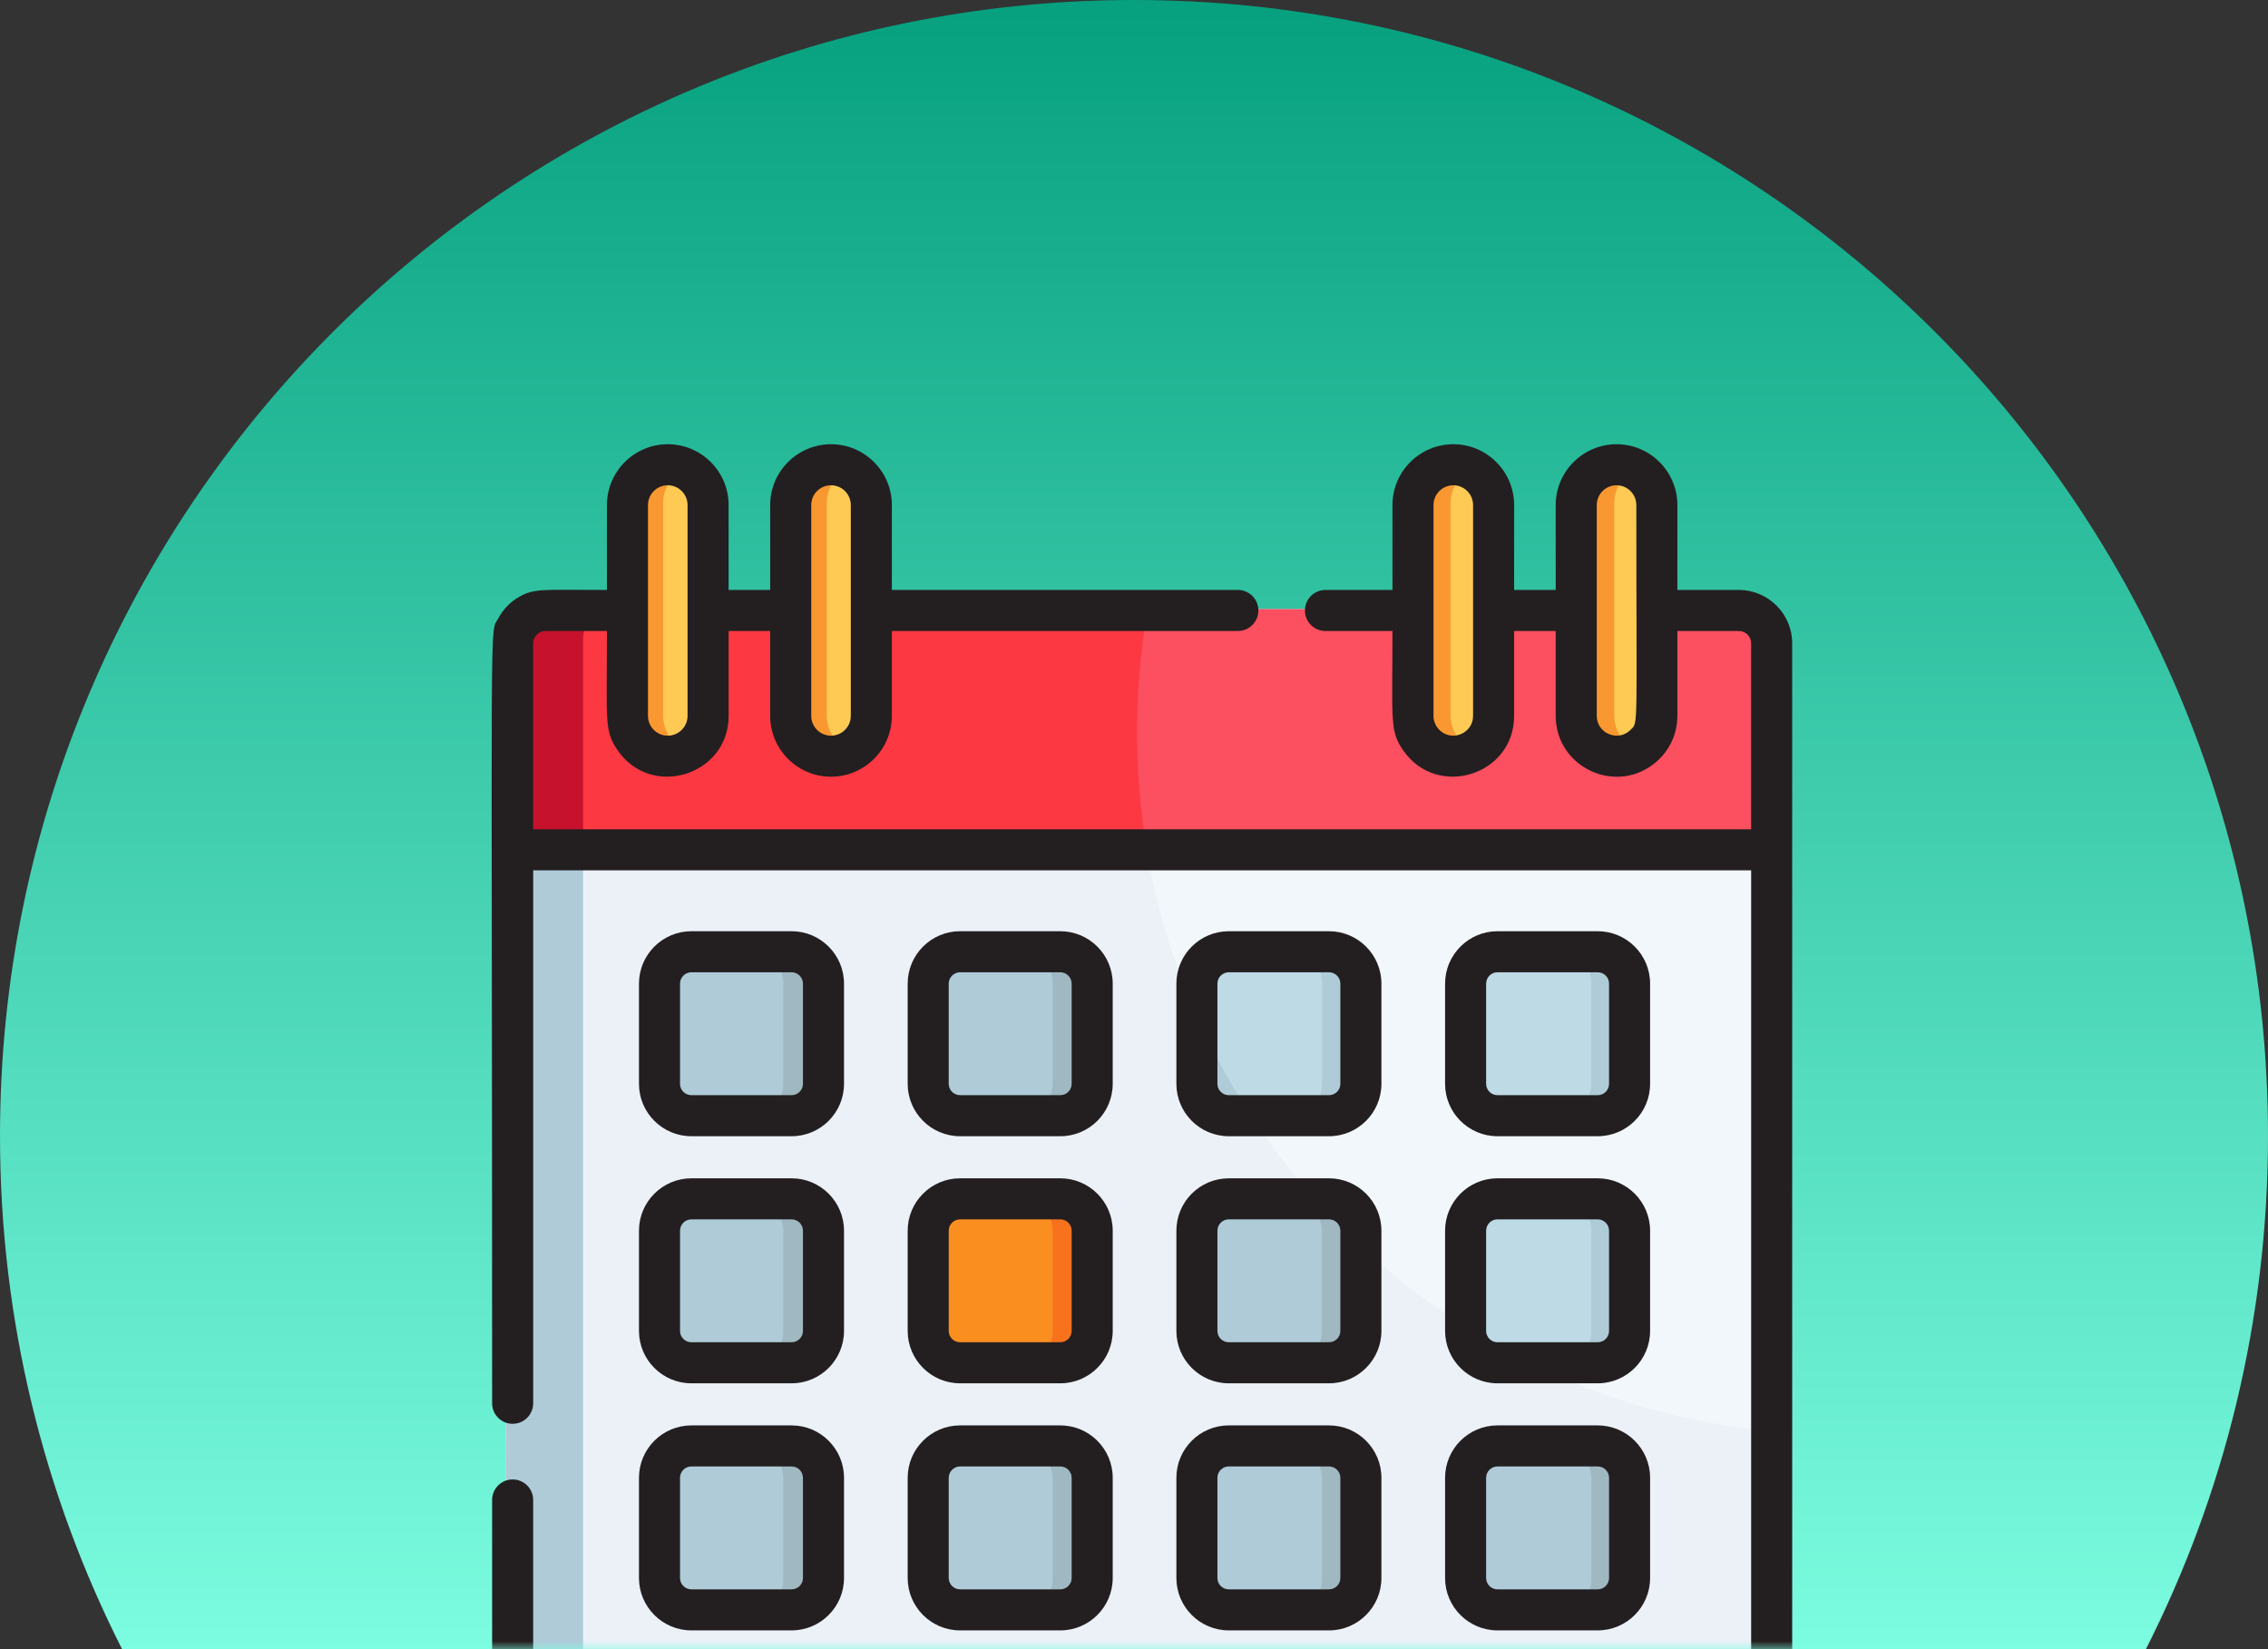 <?xml version="1.0" encoding="UTF-8"?>
<svg width="143px" height="104px" viewBox="0 0 143 104" version="1.1" xmlns="http://www.w3.org/2000/svg" xmlns:xlink="http://www.w3.org/1999/xlink">
    <rect x="0" y="0" width="143" height="104" fill="#333333" stroke="none"/>
    <!-- Generator: Sketch 55.2 (78181) - https://sketchapp.com -->
    <title>img_calendar_green</title>
    <desc>Created with Sketch.</desc>
    <defs>
        <linearGradient x1="50%" y1="0.668%" x2="50%" y2="100%" id="linearGradient-1">
            <stop stop-color="#07A17F" offset="0%"></stop>
            <stop stop-color="#7CFCE0" offset="100%"></stop>
        </linearGradient>
        <path d="M7.698,104 C2.775,94.278 0,83.28 0,71.633 C0,32.071 32.012,0 71.5,0 C110.988,0 143,32.071 143,71.633 C143,83.28 140.225,94.278 135.302,104 L7.698,104 Z" id="path-2"></path>
    </defs>
    <g id="Page-1" stroke="none" stroke-width="1" fill="none" fill-rule="evenodd">
        <g id="Moments_Saved" transform="translate(-116, -110)">
            <g id="Group-6" transform="translate(27, 110)">
                <g id="img_calendar_green" transform="translate(89, 0)">
                    <mask id="mask-3" fill="white">
                        <use xlink:href="#path-2"></use>
                    </mask>
                    <use id="Combined-Shape" fill="url(#linearGradient-1)" xlink:href="#path-2"></use>
                    <g id="447931" mask="url(#mask-3)">
                        <g transform="translate(31, 28)">
                            <path d="M78.404,10.422 L73.222,10.422 L73.222,17.087 C73.222,18.494 72.082,19.634 70.675,19.634 C69.267,19.634 68.127,18.493 68.127,17.087 L68.127,10.422 L62.904,10.422 L62.904,17.087 C62.904,18.494 61.763,19.634 60.356,19.634 C58.949,19.634 57.808,18.493 57.808,17.087 L57.808,10.422 L23.571,10.422 L23.571,17.087 C23.571,18.494 22.43,19.634 21.023,19.634 C19.615,19.634 18.475,18.493 18.475,17.087 L18.475,10.422 L13.252,10.422 L13.252,17.087 C13.252,18.494 12.111,19.634 10.704,19.634 C9.297,19.634 8.156,18.493 8.156,17.087 L8.156,10.422 L2.975,10.422 C1.828,10.422 0.898,11.352 0.898,12.499 C0.898,15.017 0.898,76.066 0.898,78.716 C0.898,79.862 1.828,80.792 2.975,80.792 C5.436,80.792 12.81,80.792 15.238,80.792 L78.404,80.792 C79.55,80.792 80.48,79.862 80.48,78.716 C80.48,75.637 80.48,15.655 80.48,12.499 C80.48,11.352 79.55,10.422 78.404,10.422 Z" id="Path" fill="#ECF1F8" fill-rule="nonzero"></path>
                            <path d="M78.404,10.422 L73.222,10.422 L73.222,17.087 C73.222,18.494 72.082,19.634 70.675,19.634 C69.267,19.634 68.127,18.493 68.127,17.087 L68.127,10.422 L62.904,10.422 L62.904,17.087 C62.904,18.494 61.763,19.634 60.356,19.634 C58.949,19.634 57.808,18.493 57.808,17.087 L57.808,10.422 L41.365,10.422 C36.839,36.104 55.203,59.685 80.48,62.246 C80.48,60.568 80.48,14.174 80.48,12.499 C80.48,11.352 79.55,10.422 78.404,10.422 Z" id="Path" fill="#F2F7FC" fill-rule="nonzero"></path>
                            <g id="Group" stroke-width="1" fill="none" fill-rule="evenodd" transform="translate(0.801, 10.25)">
                                <path d="M7.04,70.368 L2.174,70.368 C1.027,70.368 0.098,69.441 0.098,68.297 L0.098,15.303 L4.964,15.303 L4.964,68.297 C4.965,69.441 5.893,70.368 7.04,70.368 Z" id="Path" fill="#AFCBD8" fill-rule="nonzero"></path>
                                <path d="M7.04,0.172 C5.893,0.172 4.964,1.1 4.964,2.243 L4.964,15.303 L0.098,15.303 C0.098,1.042 0.012,2.035 0.261,1.439 C0.261,1.439 0.261,1.439 0.261,1.437 C0.452,0.996 0.746,0.683 1.14,0.447 C1.834,0.051 2.013,0.172 7.04,0.172 Z" id="Path" fill="#AFCBD8" fill-rule="nonzero"></path>
                            </g>
                            <path d="M80.48,12.499 L80.48,25.553 L0.899,25.553 C0.899,11.292 0.813,12.285 1.061,11.689 C1.061,11.689 1.061,11.689 1.061,11.687 C1.253,11.246 1.547,10.933 1.94,10.697 C2.64,10.298 2.796,10.422 8.156,10.422 L8.156,17.087 C8.156,18.493 9.296,19.635 10.705,19.635 C12.111,19.635 13.253,18.493 13.253,17.087 L13.253,10.422 L18.474,10.422 L18.474,17.087 C18.474,18.493 19.616,19.635 21.022,19.635 C22.431,19.635 23.571,18.493 23.571,17.087 L23.571,10.422 L57.808,10.422 L57.808,17.087 C57.808,18.493 58.948,19.635 60.356,19.635 C61.763,19.635 62.905,18.493 62.905,17.087 L62.905,10.422 L68.126,10.422 L68.126,17.087 C68.126,18.493 69.267,19.635 70.674,19.635 C72.082,19.635 73.222,18.493 73.222,17.087 L73.222,10.422 L78.404,10.422 C79.551,10.422 80.48,11.351 80.48,12.499 Z" id="Path" fill="#FC3842" fill-rule="nonzero"></path>
                            <path d="M80.48,12.499 L80.48,25.553 L41.305,25.553 C40.464,20.564 40.484,15.416 41.364,10.422 L57.808,10.422 L57.808,17.087 C57.808,18.493 58.948,19.635 60.356,19.635 C61.763,19.635 62.904,18.493 62.904,17.087 L62.904,10.422 L68.126,10.422 L68.126,17.087 C68.126,18.493 69.267,19.635 70.674,19.635 C72.082,19.635 73.222,18.493 73.222,17.087 L73.222,10.422 L78.404,10.422 C79.551,10.422 80.48,11.351 80.48,12.499 Z" id="Path" fill="#FC4F60" fill-rule="nonzero"></path>
                            <path d="M7.012,10.422 C6.279,10.742 5.765,11.474 5.765,12.325 L5.765,25.553 L0.899,25.553 C0.899,11.292 0.813,12.285 1.061,11.689 C1.061,11.689 1.061,11.689 1.061,11.687 C1.253,11.246 1.547,10.933 1.94,10.697 C2.626,10.305 2.918,10.422 7.012,10.422 Z" id="Path" fill="#C6122C" fill-rule="nonzero"></path>
                            <g id="Group" stroke-width="1" fill="none" fill-rule="evenodd" transform="translate(8.008, 1.121)">
                                <path d="M5.244,15.965 C5.244,17.372 4.103,18.513 2.696,18.513 L2.696,18.513 C1.289,18.513 0.148,17.372 0.148,15.965 L0.148,2.637 C0.148,1.232 1.287,0.09 2.696,0.09 C4.104,0.09 5.244,1.23 5.244,2.637 L5.244,15.965 Z" id="Path" fill="#FFCA54" fill-rule="nonzero"></path>
                                <path d="M15.563,15.965 C15.563,17.372 14.422,18.513 13.015,18.513 L13.015,18.513 C11.608,18.513 10.467,17.372 10.467,15.965 L10.467,2.637 C10.467,1.23 11.608,0.09 13.015,0.09 L13.015,0.09 C14.422,0.09 15.563,1.23 15.563,2.637 L15.563,15.965 Z" id="Path" fill="#FFCA54" fill-rule="nonzero"></path>
                                <path d="M54.896,15.965 C54.896,17.372 53.755,18.513 52.348,18.513 L52.348,18.513 C50.941,18.513 49.8,17.372 49.8,15.965 L49.8,2.637 C49.8,1.232 50.939,0.09 52.348,0.09 C53.755,0.09 54.896,1.23 54.896,2.637 L54.896,15.965 Z" id="Path" fill="#FFCA54" fill-rule="nonzero"></path>
                                <path d="M65.215,15.965 C65.215,17.372 64.074,18.513 62.667,18.513 L62.667,18.513 C61.259,18.513 60.119,17.372 60.119,15.965 L60.119,2.637 C60.119,1.23 61.259,0.09 62.667,0.09 L62.667,0.09 C64.074,0.09 65.215,1.23 65.215,2.637 L65.215,15.965 Z" id="Path" fill="#FFCA54" fill-rule="nonzero"></path>
                            </g>
                            <g id="Group" stroke-width="1" fill="none" fill-rule="evenodd" transform="translate(8.008, 1.121)">
                                <path d="M2.8,15.965 L2.8,2.637 C2.8,1.717 3.291,0.913 4.022,0.465 C2.324,-0.573 0.148,0.654 0.148,2.637 L0.148,15.965 C0.148,17.372 1.289,18.513 2.696,18.513 C3.183,18.513 3.636,18.375 4.022,18.138 C3.29,17.69 2.8,16.886 2.8,15.965 Z" id="Path" fill="#F99830" fill-rule="nonzero"></path>
                                <path d="M13.119,15.965 L13.119,2.637 C13.119,1.717 13.609,0.913 14.341,0.465 C13.954,0.228 13.501,0.09 13.015,0.09 C11.608,0.09 10.467,1.23 10.467,2.637 L10.467,15.965 C10.467,17.948 12.643,19.177 14.341,18.138 C13.609,17.69 13.119,16.886 13.119,15.965 Z" id="Path" fill="#F99830" fill-rule="nonzero"></path>
                                <path d="M52.452,15.965 L52.452,2.637 C52.452,1.717 52.942,0.913 53.674,0.465 C51.976,-0.573 49.8,0.654 49.8,2.637 L49.8,15.965 C49.8,17.372 50.941,18.513 52.348,18.513 C52.834,18.513 53.288,18.375 53.674,18.138 C52.942,17.69 52.452,16.886 52.452,15.965 Z" id="Path" fill="#F99830" fill-rule="nonzero"></path>
                                <path d="M62.771,15.965 L62.771,2.637 C62.771,1.717 63.261,0.913 63.993,0.465 C63.606,0.228 63.153,0.09 62.667,0.09 C61.259,0.09 60.119,1.23 60.119,2.637 L60.119,15.965 C60.119,17.372 61.26,18.513 62.667,18.513 C63.153,18.513 63.606,18.375 63.993,18.138 C63.261,17.69 62.771,16.886 62.771,15.965 Z" id="Path" fill="#F99830" fill-rule="nonzero"></path>
                            </g>
                            <path d="M18.53,42.363 L12.196,42.363 C11.083,42.363 10.181,41.461 10.181,40.348 L10.181,34.014 C10.181,32.9 11.083,31.998 12.196,31.998 L18.53,31.998 C19.644,31.998 20.546,32.9 20.546,34.014 L20.546,40.348 C20.546,41.461 19.644,42.363 18.53,42.363" id="Path" fill="#AFCBD8" fill-rule="nonzero"></path>
                            <path d="M20.547,34.014 L20.547,40.347 C20.547,41.462 19.643,42.363 18.53,42.363 L16.371,42.363 C17.484,42.363 18.387,41.462 18.387,40.347 L18.387,34.014 C18.387,32.9 17.484,31.998 16.371,31.998 L18.53,31.998 C19.643,31.998 20.547,32.9 20.547,34.014 Z" id="Path" fill="#9FB8C1" fill-rule="nonzero"></path>
                            <path d="M35.515,42.363 L29.18,42.363 C28.068,42.363 27.165,41.461 27.165,40.348 L27.165,34.014 C27.165,32.9 28.068,31.998 29.18,31.998 L35.515,31.998 C36.628,31.998 37.53,32.9 37.53,34.014 L37.53,40.348 C37.53,41.461 36.628,42.363 35.515,42.363" id="Path" fill="#AFCBD8" fill-rule="nonzero"></path>
                            <path d="M37.531,34.014 L37.531,40.347 C37.531,41.462 36.627,42.363 35.515,42.363 L33.355,42.363 C34.468,42.363 35.371,41.462 35.371,40.347 L35.371,34.014 C35.371,32.9 34.468,31.998 33.355,31.998 L35.515,31.998 C36.627,31.998 37.531,32.9 37.531,34.014 Z" id="Path" fill="#9FB8C1" fill-rule="nonzero"></path>
                            <path d="M52.499,42.363 L46.165,42.363 C45.052,42.363 44.149,41.461 44.149,40.348 L44.149,34.014 C44.149,32.9 45.052,31.998 46.165,31.998 L52.499,31.998 C53.612,31.998 54.515,32.9 54.515,34.014 L54.515,40.348 C54.515,41.461 53.612,42.363 52.499,42.363" id="Path" fill="#BDDAE5" fill-rule="nonzero"></path>
                            <path d="M54.515,34.014 L54.515,40.347 C54.515,41.462 53.612,42.363 52.499,42.363 L50.34,42.363 C51.452,42.363 52.356,41.462 52.356,40.347 L52.356,34.014 C52.356,32.9 51.452,31.998 50.34,31.998 L52.499,31.998 C53.612,31.998 54.515,32.9 54.515,34.014 Z" id="Path" fill="#AFCBD8" fill-rule="nonzero"></path>
                            <path d="M69.483,42.363 L63.149,42.363 C62.036,42.363 61.134,41.461 61.134,40.348 L61.134,34.014 C61.134,32.9 62.036,31.998 63.149,31.998 L69.483,31.998 C70.597,31.998 71.499,32.9 71.499,34.014 L71.499,40.348 C71.499,41.461 70.597,42.363 69.483,42.363" id="Path" fill="#BDDAE5" fill-rule="nonzero"></path>
                            <g id="Group" stroke-width="1" fill="none" fill-rule="evenodd" transform="translate(10.09, 31.871)">
                                <path d="M61.41,2.143 L61.41,8.476 C61.41,9.591 60.506,10.492 59.393,10.492 L57.234,10.492 C58.347,10.492 59.25,9.591 59.25,8.476 L59.25,2.143 C59.25,1.029 58.347,0.127 57.234,0.127 L59.393,0.127 C60.506,0.127 61.41,1.029 61.41,2.143 Z" id="Path" fill="#AFCBD8" fill-rule="nonzero"></path>
                                <path d="M8.441,26.113 L2.106,26.113 C0.993,26.113 0.091,25.21 0.091,24.097 L0.091,17.763 C0.091,16.65 0.993,15.748 2.106,15.748 L8.441,15.748 C9.554,15.748 10.456,16.65 10.456,17.763 L10.456,24.097 C10.456,25.21 9.554,26.113 8.441,26.113" id="Path" fill="#AFCBD8" fill-rule="nonzero"></path>
                            </g>
                            <path d="M20.547,49.635 L20.547,55.968 C20.547,57.082 19.643,57.984 18.53,57.984 L16.371,57.984 C17.484,57.984 18.387,57.082 18.387,55.968 L18.387,49.635 C18.387,48.52 17.484,47.619 16.371,47.619 L18.53,47.619 C19.643,47.619 20.547,48.52 20.547,49.635 Z" id="Path" fill="#9FB8C1" fill-rule="nonzero"></path>
                            <path d="M35.515,57.984 L29.18,57.984 C28.068,57.984 27.165,57.081 27.165,55.968 L27.165,49.634 C27.165,48.521 28.068,47.619 29.18,47.619 L35.515,47.619 C36.628,47.619 37.53,48.521 37.53,49.634 L37.53,55.968 C37.53,57.081 36.628,57.984 35.515,57.984" id="Path" fill="#FA8F20" fill-rule="nonzero"></path>
                            <path d="M37.531,49.635 L37.531,55.968 C37.531,57.082 36.627,57.984 35.515,57.984 L33.355,57.984 C34.468,57.984 35.371,57.082 35.371,55.968 L35.371,49.635 C35.371,48.52 34.468,47.619 33.355,47.619 L35.515,47.619 C36.627,47.619 37.531,48.52 37.531,49.635 Z" id="Path" fill="#F8721E" fill-rule="nonzero"></path>
                            <path d="M52.499,57.984 L46.165,57.984 C45.052,57.984 44.149,57.081 44.149,55.968 L44.149,49.634 C44.149,48.521 45.052,47.619 46.165,47.619 L52.499,47.619 C53.612,47.619 54.515,48.521 54.515,49.634 L54.515,55.968 C54.515,57.081 53.612,57.984 52.499,57.984" id="Path" fill="#AFCBD8" fill-rule="nonzero"></path>
                            <path d="M54.515,49.635 L54.515,55.968 C54.515,57.082 53.612,57.984 52.499,57.984 L50.34,57.984 C51.452,57.984 52.356,57.082 52.356,55.968 L52.356,49.635 C52.356,48.52 51.452,47.619 50.34,47.619 L52.499,47.619 C53.612,47.619 54.515,48.52 54.515,49.635 Z" id="Path" fill="#9FB8C1" fill-rule="nonzero"></path>
                            <path d="M69.483,57.984 L63.149,57.984 C62.036,57.984 61.134,57.081 61.134,55.968 L61.134,49.634 C61.134,48.521 62.036,47.619 63.149,47.619 L69.483,47.619 C70.597,47.619 71.499,48.521 71.499,49.634 L71.499,55.968 C71.499,57.081 70.597,57.984 69.483,57.984" id="Path" fill="#BDDAE5" fill-rule="nonzero"></path>
                            <g id="Group" stroke-width="1" fill="none" fill-rule="evenodd" transform="translate(10.09, 47.566)">
                                <path d="M61.41,2.068 L61.41,8.402 C61.41,9.516 60.506,10.418 59.393,10.418 L57.234,10.418 C58.347,10.418 59.25,9.516 59.25,8.402 L59.25,2.068 C59.25,0.954 58.347,0.052 57.234,0.052 L59.393,0.052 C60.506,0.052 61.41,0.954 61.41,2.068 Z" id="Path" fill="#AFCBD8" fill-rule="nonzero"></path>
                                <path d="M8.441,26.038 L2.106,26.038 C0.993,26.038 0.091,25.136 0.091,24.023 L0.091,17.688 C0.091,16.576 0.993,15.673 2.106,15.673 L8.441,15.673 C9.554,15.673 10.456,16.576 10.456,17.688 L10.456,24.023 C10.456,25.136 9.554,26.038 8.441,26.038" id="Path" fill="#AFCBD8" fill-rule="nonzero"></path>
                            </g>
                            <path d="M20.547,65.256 L20.547,71.589 C20.547,72.703 19.643,73.605 18.53,73.605 L16.371,73.605 C17.484,73.605 18.387,72.703 18.387,71.589 L18.387,65.256 C18.387,64.141 17.484,63.239 16.371,63.239 L18.53,63.239 C19.643,63.239 20.547,64.141 20.547,65.256 Z" id="Path" fill="#9FB8C1" fill-rule="nonzero"></path>
                            <path d="M35.515,73.605 L29.18,73.605 C28.068,73.605 27.165,72.702 27.165,71.589 L27.165,65.255 C27.165,64.142 28.068,63.239 29.18,63.239 L35.515,63.239 C36.628,63.239 37.53,64.142 37.53,65.255 L37.53,71.589 C37.53,72.702 36.628,73.605 35.515,73.605" id="Path" fill="#AFCBD8" fill-rule="nonzero"></path>
                            <path d="M37.531,65.256 L37.531,71.589 C37.531,72.703 36.627,73.605 35.515,73.605 L33.355,73.605 C34.468,73.605 35.371,72.703 35.371,71.589 L35.371,65.256 C35.371,64.141 34.468,63.239 33.355,63.239 L35.515,63.239 C36.627,63.239 37.531,64.141 37.531,65.256 Z" id="Path" fill="#9FB8C1" fill-rule="nonzero"></path>
                            <path d="M52.499,73.605 L46.165,73.605 C45.052,73.605 44.149,72.702 44.149,71.589 L44.149,65.255 C44.149,64.142 45.052,63.239 46.165,63.239 L52.499,63.239 C53.612,63.239 54.515,64.142 54.515,65.255 L54.515,71.589 C54.515,72.702 53.612,73.605 52.499,73.605" id="Path" fill="#AFCBD8" fill-rule="nonzero"></path>
                            <path d="M54.515,65.256 L54.515,71.589 C54.515,72.703 53.612,73.605 52.499,73.605 L50.34,73.605 C51.452,73.605 52.356,72.703 52.356,71.589 L52.356,65.256 C52.356,64.141 51.452,63.239 50.34,63.239 L52.499,63.239 C53.612,63.239 54.515,64.141 54.515,65.256 Z" id="Path" fill="#9FB8C1" fill-rule="nonzero"></path>
                            <path d="M69.483,73.605 L63.149,73.605 C62.036,73.605 61.134,72.702 61.134,71.589 L61.134,65.255 C61.134,64.142 62.036,63.239 63.149,63.239 L69.483,63.239 C70.597,63.239 71.499,64.142 71.499,65.255 L71.499,71.589 C71.499,72.702 70.597,73.605 69.483,73.605" id="Path" fill="#AFCBD8" fill-rule="nonzero"></path>
                            <path d="M71.5,65.256 L71.5,71.589 C71.5,72.703 70.596,73.605 69.483,73.605 L67.324,73.605 C68.437,73.605 69.34,72.703 69.34,71.589 L69.34,65.256 C69.34,64.141 68.437,63.239 67.324,63.239 L69.483,63.239 C70.596,63.239 71.5,64.141 71.5,65.256 Z" id="Path" fill="#9FB8C1" fill-rule="nonzero"></path>
                            <g id="Group" stroke-width="1" fill="none" fill-rule="evenodd" transform="translate(44.043, 35.234)">
                                <path d="M3.833,7.13 L2.122,7.13 C1.009,7.13 0.106,6.226 0.106,5.114 L0.106,0.126 C1.141,2.581 2.391,4.924 3.833,7.13 Z" id="Path" fill="#AFCBD8" fill-rule="nonzero"></path>
                                <path d="M10.473,14.401 L10.473,15.086 C9.561,14.223 8.687,13.321 7.852,12.383 L8.456,12.383 C9.569,12.383 10.473,13.287 10.473,14.401 Z" id="Path" fill="#AFCBD8" fill-rule="nonzero"></path>
                            </g>
                            <path d="M54.516,50.32 L54.516,55.969 C54.516,57.083 53.612,57.984 52.498,57.984 L50.339,57.984 C51.452,57.984 52.356,57.083 52.356,55.969 L52.356,49.635 C52.356,48.521 51.451,47.618 50.339,47.618 L51.894,47.618 C52.73,48.556 53.604,49.457 54.516,50.32 Z" id="Path" fill="#9FB8C1" fill-rule="nonzero"></path>
                            <path d="M65.541,57.984 L63.148,57.984 C62.036,57.984 61.135,57.081 61.135,55.969 L61.135,55.505 C62.55,56.412 64.02,57.24 65.541,57.984 Z" id="Path" fill="#AFCBD8" fill-rule="nonzero"></path>
                            <g id="Group" stroke-width="1" fill="none" fill-rule="evenodd">
                                <path d="M62.81,79.397 L3.394,79.397 C2.966,79.397 2.617,79.049 2.617,78.62 L2.617,66.591 C2.617,65.876 2.038,65.297 1.323,65.297 C0.608,65.297 0.029,65.876 0.029,66.591 L0.029,78.62 C0.029,80.476 1.538,81.985 3.394,81.985 L62.81,81.985 C63.525,81.985 64.104,81.406 64.104,80.691 C64.104,79.976 63.525,79.397 62.81,79.397 Z" id="Path" fill="#231F20" fill-rule="nonzero"></path>
                                <path d="M78.635,9.203 L74.761,9.203 L74.761,3.85 C74.761,1.735 73.04,0.014 70.925,0.014 C68.81,0.014 67.089,1.735 67.089,3.85 L67.089,9.203 L64.468,9.203 L64.468,3.85 C64.468,1.735 62.747,0.014 60.632,0.014 C58.517,0.014 56.796,1.735 56.796,3.85 L56.796,9.203 C54.44,9.203 54.952,9.203 52.571,9.203 C51.856,9.203 51.277,9.783 51.277,10.498 C51.277,11.213 51.856,11.792 52.571,11.792 C54.946,11.792 54.434,11.792 56.796,11.792 C56.796,17.511 56.614,18.086 57.483,19.333 C59.624,22.405 64.468,20.89 64.468,17.145 L64.468,11.792 L67.088,11.792 L67.088,17.145 C67.088,20.298 70.701,22.102 73.218,20.218 C74.154,19.518 74.761,18.401 74.761,17.145 L74.761,11.792 L78.635,11.792 C79.063,11.792 79.411,12.14 79.411,12.569 L79.411,24.297 L2.617,24.297 L2.617,12.569 C2.617,12.14 2.966,11.792 3.394,11.792 L7.268,11.792 C7.268,17.48 7.086,18.049 7.924,19.288 C10.041,22.42 14.941,20.908 14.941,17.145 L14.941,11.792 L17.56,11.792 L17.56,17.145 C17.56,19.26 19.281,20.981 21.396,20.981 C23.512,20.981 25.233,19.26 25.233,17.145 L25.233,11.792 C26.035,11.792 46.019,11.792 47.049,11.792 C47.764,11.792 48.343,11.213 48.343,10.498 C48.343,9.783 47.764,9.203 47.049,9.203 C46.023,9.203 26.041,9.203 25.233,9.203 L25.233,3.85 C25.233,1.735 23.512,0.014 21.397,0.014 C19.282,0.014 17.561,1.735 17.561,3.85 L17.561,9.203 L14.94,9.203 L14.94,3.85 C14.94,1.735 13.219,0.014 11.104,0.014 C8.989,0.014 7.268,1.735 7.268,3.85 L7.268,9.203 C3.161,9.203 2.702,9.087 1.719,9.648 C1.169,9.959 0.703,10.457 0.428,10.977 L0.428,10.977 C-0.16,12.085 0.029,8.518 0.029,60.494 C0.029,61.209 0.608,61.788 1.323,61.788 C2.038,61.788 2.618,61.209 2.618,60.494 L2.618,26.885 L79.412,26.885 L79.412,78.62 C79.412,79.049 79.063,79.397 78.635,79.397 L69.483,79.397 C68.768,79.397 68.189,79.976 68.189,80.691 C68.189,81.406 68.768,81.986 69.483,81.986 L78.635,81.986 C80.49,81.986 82,80.476 82,78.621 C82,76.824 82,14.182 82,12.569 C82,10.713 80.491,9.203 78.635,9.203 Z M60.632,2.603 C61.32,2.603 61.879,3.162 61.879,3.85 C61.879,5.47 61.879,15.525 61.879,17.145 C61.879,18.198 60.649,18.776 59.839,18.107 C59.562,17.878 59.385,17.532 59.385,17.145 C59.385,14.49 59.384,6.496 59.384,3.85 C59.384,3.163 59.944,2.603 60.632,2.603 Z M69.678,3.85 C69.678,3.163 70.237,2.603 70.925,2.603 C71.613,2.603 72.172,3.162 72.172,3.85 C72.172,18.258 72.31,17.523 71.807,18.027 C71.024,18.81 69.678,18.253 69.678,17.145 C69.678,15.525 69.678,5.47 69.678,3.85 Z M20.15,3.85 C20.15,3.163 20.709,2.603 21.397,2.603 C22.085,2.603 22.644,3.162 22.644,3.85 C22.644,5.47 22.644,15.525 22.644,17.145 C22.644,17.833 22.085,18.393 21.397,18.393 C20.71,18.393 20.15,17.833 20.15,17.145 C20.15,15.525 20.15,5.47 20.15,3.85 Z M11.104,2.603 C11.792,2.603 12.351,3.162 12.351,3.85 C12.351,5.47 12.351,15.525 12.351,17.145 C12.351,17.833 11.792,18.393 11.104,18.393 C10.415,18.393 9.857,17.832 9.857,17.145 C9.857,16.068 9.857,6.276 9.857,3.85 C9.857,3.163 10.416,2.603 11.104,2.603 Z" id="Shape" fill="#231F20" fill-rule="nonzero"></path>
                                <path d="M12.593,43.653 L18.911,43.653 C20.733,43.653 22.216,42.171 22.216,40.348 L22.216,34.03 C22.216,32.208 20.733,30.725 18.911,30.725 L12.593,30.725 C10.771,30.725 9.288,32.208 9.288,34.03 L9.288,40.348 C9.288,42.171 10.771,43.653 12.593,43.653 Z M11.877,34.03 C11.877,33.635 12.198,33.314 12.593,33.314 L18.911,33.314 C19.306,33.314 19.627,33.635 19.627,34.03 L19.627,40.348 C19.627,40.743 19.306,41.064 18.911,41.064 L12.593,41.064 C12.198,41.064 11.876,40.743 11.876,40.348 L11.876,34.03 L11.877,34.03 Z" id="Shape" fill="#231F20" fill-rule="nonzero"></path>
                                <path d="M29.534,43.653 L35.853,43.653 C37.675,43.653 39.158,42.171 39.158,40.348 L39.158,34.03 C39.158,32.208 37.675,30.725 35.853,30.725 L29.534,30.725 C27.712,30.725 26.23,32.208 26.23,34.03 L26.23,40.348 C26.23,42.171 27.712,43.653 29.534,43.653 Z M28.819,34.03 C28.819,33.635 29.14,33.314 29.535,33.314 L35.853,33.314 C36.248,33.314 36.569,33.635 36.569,34.03 L36.569,40.348 C36.569,40.743 36.248,41.064 35.853,41.064 L29.534,41.064 C29.14,41.064 28.818,40.743 28.818,40.348 L28.818,34.03 L28.819,34.03 Z" id="Shape" fill="#231F20" fill-rule="nonzero"></path>
                                <path d="M46.477,43.653 L52.795,43.653 C54.617,43.653 56.1,42.171 56.1,40.348 L56.1,34.03 C56.1,32.208 54.617,30.725 52.795,30.725 L46.477,30.725 C44.654,30.725 43.172,32.208 43.172,34.03 L43.172,40.348 C43.172,42.171 44.654,43.653 46.477,43.653 Z M45.76,34.03 C45.76,33.635 46.082,33.314 46.477,33.314 L52.795,33.314 C53.19,33.314 53.511,33.635 53.511,34.03 L53.511,40.348 C53.511,40.743 53.19,41.064 52.795,41.064 L46.477,41.064 C46.082,41.064 45.76,40.743 45.76,40.348 L45.76,34.03 L45.76,34.03 Z" id="Shape" fill="#231F20" fill-rule="nonzero"></path>
                                <path d="M63.418,43.653 L69.737,43.653 C71.559,43.653 73.041,42.171 73.041,40.348 L73.041,34.03 C73.041,32.208 71.559,30.725 69.737,30.725 L63.418,30.725 C61.596,30.725 60.114,32.208 60.114,34.03 L60.114,40.348 C60.114,42.171 61.596,43.653 63.418,43.653 Z M62.702,34.03 C62.702,33.635 63.023,33.314 63.418,33.314 L69.737,33.314 C70.132,33.314 70.453,33.635 70.453,34.03 L70.453,40.348 C70.453,40.743 70.132,41.064 69.737,41.064 L63.418,41.064 C63.023,41.064 62.702,40.743 62.702,40.348 L62.702,34.03 Z" id="Shape" fill="#231F20" fill-rule="nonzero"></path>
                                <path d="M9.288,55.93 C9.288,57.752 10.771,59.235 12.593,59.235 L18.911,59.235 C20.733,59.235 22.216,57.752 22.216,55.93 L22.216,49.612 C22.216,47.789 20.733,46.307 18.911,46.307 L12.593,46.307 C10.771,46.307 9.288,47.789 9.288,49.612 L9.288,55.93 Z M11.877,49.612 C11.877,49.217 12.198,48.895 12.593,48.895 L18.911,48.895 C19.306,48.895 19.627,49.217 19.627,49.612 L19.627,55.93 C19.627,56.325 19.306,56.646 18.911,56.646 L12.593,56.646 C12.198,56.646 11.876,56.325 11.876,55.93 L11.876,49.612 L11.877,49.612 Z" id="Shape" fill="#231F20" fill-rule="nonzero"></path>
                                <path d="M26.23,55.93 C26.23,57.752 27.712,59.235 29.534,59.235 L35.853,59.235 C37.675,59.235 39.158,57.752 39.158,55.93 L39.158,49.612 C39.158,47.789 37.675,46.307 35.853,46.307 L29.534,46.307 C27.712,46.307 26.23,47.789 26.23,49.612 L26.23,55.93 Z M28.819,49.612 C28.819,49.217 29.14,48.895 29.535,48.895 L35.853,48.895 C36.248,48.895 36.569,49.217 36.569,49.612 L36.569,55.93 C36.569,56.325 36.248,56.646 35.853,56.646 L29.534,56.646 C29.14,56.646 28.818,56.325 28.818,55.93 L28.818,49.612 L28.819,49.612 Z" id="Shape" fill="#231F20" fill-rule="nonzero"></path>
                                <path d="M43.172,55.93 C43.172,57.752 44.654,59.235 46.476,59.235 L52.795,59.235 C54.617,59.235 56.1,57.752 56.1,55.93 L56.1,49.612 C56.1,47.789 54.617,46.307 52.795,46.307 L46.476,46.307 C44.654,46.307 43.172,47.789 43.172,49.612 L43.172,55.93 L43.172,55.93 Z M45.76,49.612 C45.76,49.217 46.082,48.895 46.477,48.895 L52.795,48.895 C53.19,48.895 53.511,49.217 53.511,49.612 L53.511,55.93 C53.511,56.325 53.19,56.646 52.795,56.646 L46.477,56.646 C46.082,56.646 45.76,56.325 45.76,55.93 L45.76,49.612 L45.76,49.612 Z" id="Shape" fill="#231F20" fill-rule="nonzero"></path>
                                <path d="M60.114,55.93 C60.114,57.752 61.596,59.235 63.418,59.235 L69.737,59.235 C71.559,59.235 73.041,57.752 73.041,55.93 L73.041,49.612 C73.041,47.789 71.559,46.307 69.737,46.307 L63.418,46.307 C61.596,46.307 60.114,47.789 60.114,49.612 L60.114,55.93 Z M62.702,49.612 C62.702,49.217 63.023,48.895 63.418,48.895 L69.737,48.895 C70.132,48.895 70.453,49.217 70.453,49.612 L70.453,55.93 C70.453,56.325 70.132,56.646 69.737,56.646 L63.418,56.646 C63.023,56.646 62.702,56.325 62.702,55.93 L62.702,49.612 Z" id="Shape" fill="#231F20" fill-rule="nonzero"></path>
                                <path d="M9.288,71.512 C9.288,73.334 10.771,74.816 12.593,74.816 L18.911,74.816 C20.733,74.816 22.216,73.334 22.216,71.512 L22.216,65.193 C22.216,63.371 20.733,61.889 18.911,61.889 L12.593,61.889 C10.771,61.889 9.288,63.371 9.288,65.193 L9.288,71.512 Z M11.877,65.193 C11.877,64.799 12.198,64.477 12.593,64.477 L18.911,64.477 C19.306,64.477 19.627,64.799 19.627,65.193 L19.627,71.512 C19.627,71.907 19.306,72.228 18.911,72.228 L12.593,72.228 C12.198,72.228 11.876,71.907 11.876,71.512 L11.876,65.193 L11.877,65.193 Z" id="Shape" fill="#231F20" fill-rule="nonzero"></path>
                                <path d="M26.23,71.512 C26.23,73.334 27.712,74.816 29.534,74.816 L35.853,74.816 C37.675,74.816 39.158,73.334 39.158,71.512 L39.158,65.193 C39.158,63.371 37.675,61.889 35.853,61.889 L29.534,61.889 C27.712,61.889 26.23,63.371 26.23,65.193 L26.23,71.512 Z M28.819,65.193 C28.819,64.799 29.14,64.477 29.535,64.477 L35.853,64.477 C36.248,64.477 36.569,64.799 36.569,65.193 L36.569,71.512 C36.569,71.907 36.248,72.228 35.853,72.228 L29.534,72.228 C29.14,72.228 28.818,71.907 28.818,71.512 L28.818,65.193 L28.819,65.193 Z" id="Shape" fill="#231F20" fill-rule="nonzero"></path>
                                <path d="M43.172,71.512 C43.172,73.334 44.654,74.816 46.476,74.816 L52.795,74.816 C54.617,74.816 56.1,73.334 56.1,71.512 L56.1,65.193 C56.1,63.371 54.617,61.889 52.795,61.889 L46.476,61.889 C44.654,61.889 43.172,63.371 43.172,65.193 L43.172,71.512 L43.172,71.512 Z M45.76,65.193 C45.76,64.799 46.082,64.477 46.477,64.477 L52.795,64.477 C53.19,64.477 53.511,64.799 53.511,65.193 L53.511,71.512 C53.511,71.907 53.19,72.228 52.795,72.228 L46.477,72.228 C46.082,72.228 45.76,71.907 45.76,71.512 L45.76,65.193 L45.76,65.193 Z" id="Shape" fill="#231F20" fill-rule="nonzero"></path>
                                <path d="M60.114,71.512 C60.114,73.334 61.596,74.816 63.418,74.816 L69.737,74.816 C71.559,74.816 73.041,73.334 73.041,71.512 L73.041,65.193 C73.041,63.371 71.559,61.889 69.737,61.889 L63.418,61.889 C61.596,61.889 60.114,63.371 60.114,65.193 L60.114,71.512 Z M62.702,65.193 C62.702,64.799 63.023,64.477 63.418,64.477 L69.737,64.477 C70.132,64.477 70.453,64.799 70.453,65.193 L70.453,71.512 C70.453,71.907 70.132,72.228 69.737,72.228 L63.418,72.228 C63.023,72.228 62.702,71.907 62.702,71.512 L62.702,65.193 Z" id="Shape" fill="#231F20" fill-rule="nonzero"></path>
                            </g>
                        </g>
                    </g>
                </g>
            </g>
        </g>
    </g>
</svg>